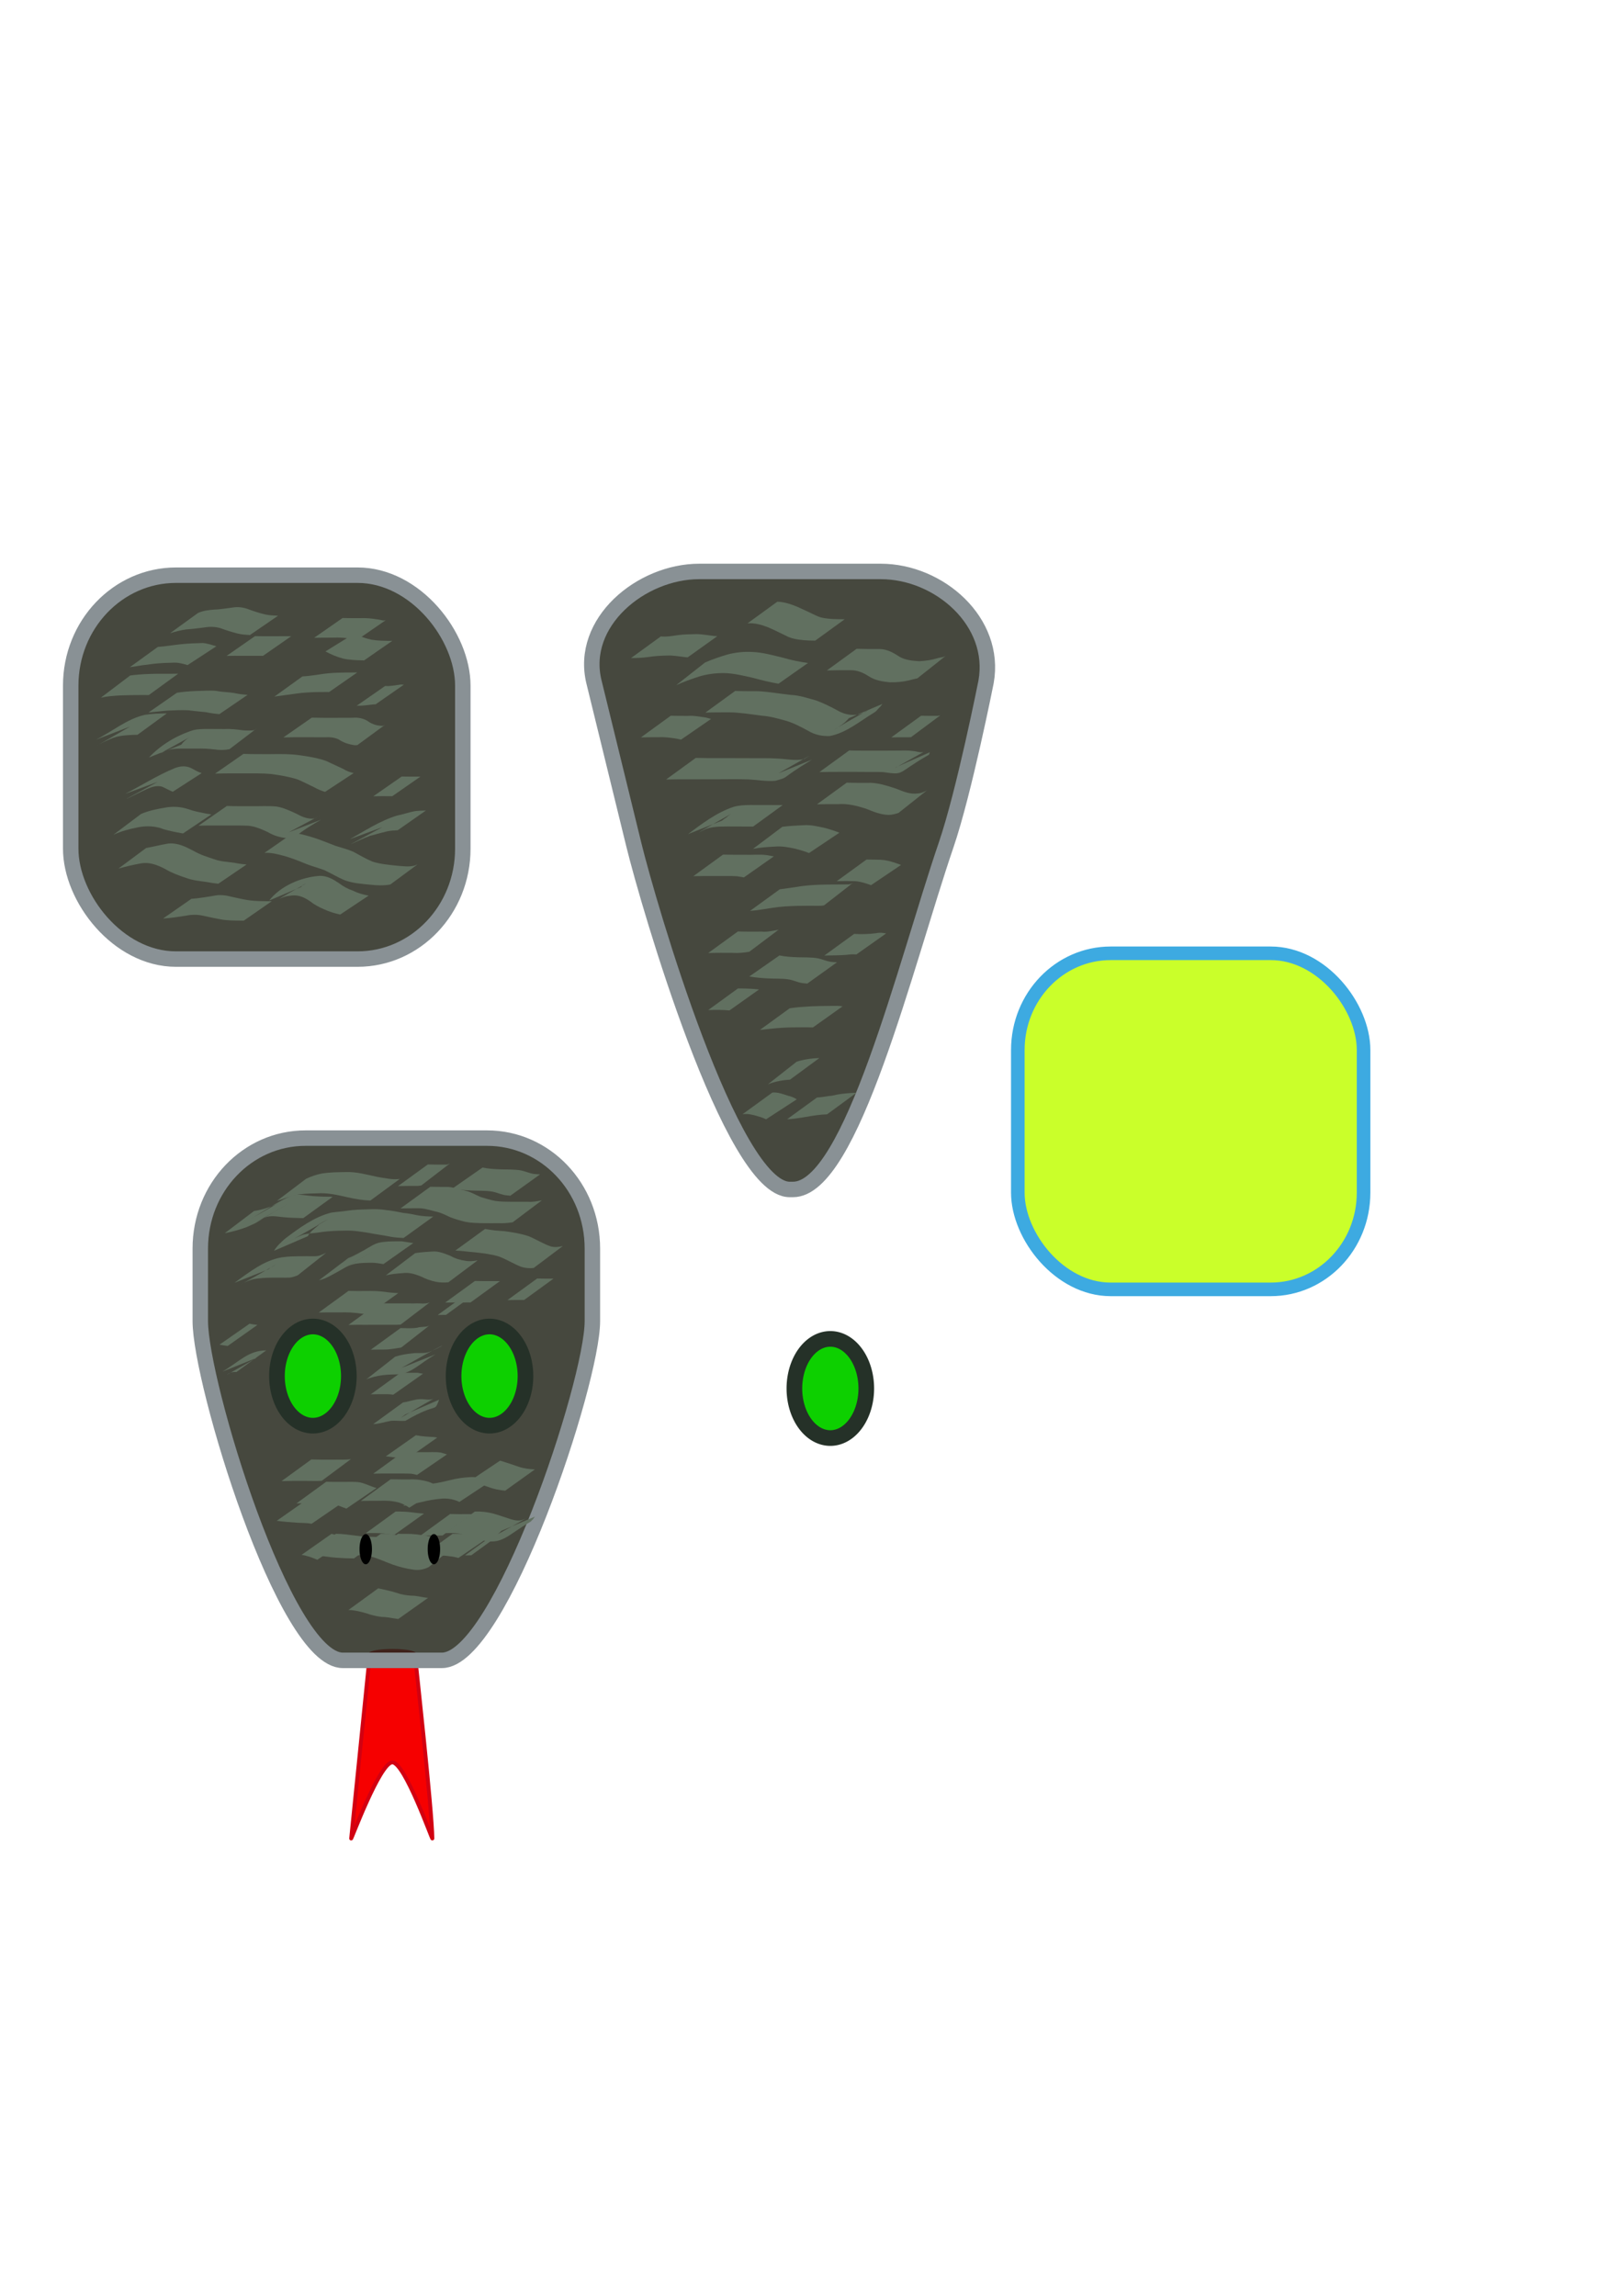 <?xml version="1.0" encoding="UTF-8" standalone="no"?>
<!-- Created with Inkscape (http://www.inkscape.org/) -->

<svg
   xmlns:dc="http://purl.org/dc/elements/1.1/"
   xmlns:cc="http://creativecommons.org/ns#"
   xmlns:rdf="http://www.w3.org/1999/02/22-rdf-syntax-ns#"
   xmlns:svg="http://www.w3.org/2000/svg"
   xmlns="http://www.w3.org/2000/svg"
   xmlns:sodipodi="http://sodipodi.sourceforge.net/DTD/sodipodi-0.dtd"
   xmlns:inkscape="http://www.inkscape.org/namespaces/inkscape"
   width="744.094"
   height="1052.362"
   id="svg3022"
   version="1.1"
   inkscape:version="0.48.3 r9882"
   sodipodi:docname="cobra.svg"
   inkscape:export-filename="/home/joilnen/joi_cobrinha/assets/cobra.png"
   inkscape:export-xdpi="51.080002"
   inkscape:export-ydpi="51.080002">
  <defs
     id="defs3024" />
  <sodipodi:namedview
     id="base"
     pagecolor="#ffffff"
     bordercolor="#666666"
     borderopacity="1.0"
     inkscape:pageopacity="0.0"
     inkscape:pageshadow="2"
     inkscape:zoom="0.88"
     inkscape:cx="159.7561"
     inkscape:cy="562.944"
     inkscape:document-units="px"
     inkscape:current-layer="layer1"
     showgrid="false"
     inkscape:window-width="1362"
     inkscape:window-height="749"
     inkscape:window-x="0"
     inkscape:window-y="15"
     inkscape:window-maximized="0" />
  <g
     inkscape:label="Layer 1"
     inkscape:groupmode="layer"
     id="layer1">
    <rect
       style="fill:#caff2a;fill-opacity:1;fill-rule:evenodd;stroke:#3daae1;stroke-width:6.226;stroke-linecap:butt;stroke-linejoin:round;stroke-miterlimit:4;stroke-opacity:1;stroke-dasharray:none"
       id="rect2985-3-7-2-0"
       width="158.512"
       height="154.046"
       x="466.642"
       y="436.98"
       rx="42.561"
       ry="44.326" />
    <path
       style="fill:#f60000;fill-opacity:1;fill-rule:evenodd;stroke:#d20011;stroke-width:1.775;stroke-linecap:butt;stroke-linejoin:round;stroke-miterlimit:4;stroke-opacity:1"
       d="m 179.878,756.734 c 5.743,0 10.366,0.816 10.366,1.829 0,0 7.979,72.457 7.979,84.159 0,1.013 -12.602,-34.873 -18.345,-34.873 -5.743,0 -18.978,35.881 -18.877,34.873 l 8.511,-84.159 c 0.102,-1.008 4.623,-1.829 10.366,-1.829 z"
       id="rect3850"
       inkscape:connector-curvature="0"
       sodipodi:nodetypes="sssssss" />
    <path
       style="fill:#26291d;fill-opacity:0.85;fill-rule:evenodd;stroke:#899195;stroke-width:7.086;stroke-linecap:butt;stroke-linejoin:round;stroke-miterlimit:4;stroke-opacity:1"
       d="m 140.092,521.694 83.23,0 c 26.74,0 48.268,22.583 48.268,50.635 l 0,33.238 c 0,28.052 -42.259,155.513 -69,155.513 l -45.425,0 c -26.74,0 -65.341,-127.461 -65.341,-155.513 l 0,-33.238 c 0,-28.052 21.528,-50.635 48.268,-50.635 z"
       id="rect2985-3-7-2-3"
       inkscape:connector-curvature="0"
       sodipodi:nodetypes="sssssssss" />
    <path
       sodipodi:type="arc"
       style="fill:#0dd000;fill-opacity:1;fill-rule:evenodd;stroke:#253128;stroke-width:7.175;stroke-linecap:butt;stroke-linejoin:round;stroke-miterlimit:4;stroke-opacity:1;stroke-dasharray:none"
       id="path3853"
       sodipodi:cx="228.97728"
       sodipodi:cy="635.31671"
       sodipodi:rx="16.477272"
       sodipodi:ry="22.727272"
       d="m 245.455,635.317 a 16.477,22.727 0 1 1 -32.955,0 16.477,22.727 0 1 1 32.955,0 z"
       transform="translate(-4.545,-4.545)" />
    <path
       sodipodi:type="arc"
       style="fill:#0dd000;fill-opacity:1;fill-rule:evenodd;stroke:#253128;stroke-width:7.175;stroke-linecap:butt;stroke-linejoin:round;stroke-miterlimit:4;stroke-opacity:1;stroke-dasharray:none"
       id="path3853-6"
       sodipodi:cx="228.97728"
       sodipodi:cy="635.31671"
       sodipodi:rx="16.477272"
       sodipodi:ry="22.727272"
       d="m 245.455,635.317 a 16.477,22.727 0 1 1 -32.955,0 16.477,22.727 0 1 1 32.955,0 z"
       transform="translate(-85.523,-4.545)" />
    <path
       style="fill:#617060;fill-opacity:1;fill-rule:evenodd;stroke:#637f6a;stroke-width:0;stroke-linecap:butt;stroke-linejoin:round;stroke-miterlimit:4;stroke-opacity:1;stroke-dasharray:none"
       id="path3875"
       d="m 125.616,573.339 c 1.343,-2.205 3.203,-3.9 5.12,-5.589 6.422,-4.839 13.244,-9.914 21.107,-11.898 2.474,-0.393 4.945,-0.474 7.416,-0.891 3.105,-0.455 6.243,-0.543 9.375,-0.624 2.827,-0.142 5.595,-0.138 8.381,0.347 2.661,0.229 5.244,0.794 7.861,1.293 2.382,0.197 4.683,0.727 7.024,1.175 2.224,0.393 4.484,0.461 6.737,0.507 0,0 -13.584,9.806 -13.584,9.806 l 0,0 c -2.311,-0.093 -4.625,-0.253 -6.892,-0.739 -2.324,-0.481 -4.664,-0.785 -7.001,-1.189 -2.592,-0.535 -5.198,-0.913 -7.826,-1.229 -2.693,-0.358 -5.408,-0.2 -8.118,-0.159 -3.117,0.11 -6.234,0.302 -9.312,0.835 -2.436,0.349 -4.936,0.35 -7.297,1.11 -5.368,2.022 -12.492,6.91 10.99,-6.715 2.934,-1.702 -6.356,3.278 -3.408,2.082 -1.805,1.598 -3.969,3.009 -5.079,5.201 0,0 -15.493,6.677 -15.493,6.677 z"
       inkscape:connector-curvature="0" />
    <path
       style="fill:#617060;fill-opacity:1;fill-rule:evenodd;stroke:#637f6a;stroke-width:0;stroke-linecap:butt;stroke-linejoin:round;stroke-miterlimit:4;stroke-opacity:1;stroke-dasharray:none"
       id="path3877"
       d="m 197.277,543.995 c 2.67,0.07 5.342,0.061 8.013,0.063 2.792,0.173 5.403,1.181 8.12,1.748 2.511,0.545 4.657,1.94 7,2.907 2.231,0.638 4.425,1.379 6.715,1.785 2.495,0.35 5.022,0.356 7.536,0.374 2.479,-0.005 4.959,-0.003 7.438,-10e-4 2.145,0.19 4.21,-0.291 6.309,-0.634 0,0 -13.379,10.044 -13.379,10.044 l 0,0 c -2.138,0.327 -4.273,0.513 -6.441,0.409 -2.489,0.011 -4.978,0.036 -7.467,-0.012 -2.587,-0.058 -5.196,-0.105 -7.742,-0.612 -2.338,-0.541 -4.654,-1.234 -6.896,-2.088 -2.223,-1.028 -4.389,-2.179 -6.823,-2.647 -2.588,-0.644 -5.143,-1.516 -7.846,-1.482 -2.728,0.002 -5.458,-0.005 -8.185,0.063 0,0 13.649,-9.916 13.649,-9.916 z"
       inkscape:connector-curvature="0" />
    <path
       style="fill:#617060;fill-opacity:1;fill-rule:evenodd;stroke:#637f6a;stroke-width:0;stroke-linecap:butt;stroke-linejoin:round;stroke-miterlimit:4;stroke-opacity:1;stroke-dasharray:none"
       id="path3879"
       d="m 222.398,563.323 c 2.939,0.602 5.934,0.859 8.924,1.034 3.765,0.529 7.476,1.082 11.084,2.316 3.471,1.429 6.597,3.48 10.161,4.68 1.889,0.49 3.634,0.253 5.481,-0.195 0,0 -13.374,10.064 -13.374,10.064 l 0,0 c -1.994,0.202 -3.941,0.071 -5.855,-0.594 -3.471,-1.343 -6.585,-3.378 -10.079,-4.668 -3.563,-1.093 -7.251,-1.484 -10.943,-1.915 -3.013,-0.229 -6.004,-0.69 -9.019,-0.826 0,0 13.62,-9.896 13.62,-9.896 z"
       inkscape:connector-curvature="0" />
    <path
       style="fill:#617060;fill-opacity:1;fill-rule:evenodd;stroke:#637f6a;stroke-width:0;stroke-linecap:butt;stroke-linejoin:round;stroke-miterlimit:4;stroke-opacity:1;stroke-dasharray:none"
       id="path3881"
       d="m 190.358,574.408 c 2.579,-0.388 5.177,-0.599 7.78,-0.731 2.964,-0.263 5.688,0.936 8.378,1.994 2.173,1.234 4.506,1.934 6.967,2.269 1.884,0.327 3.669,0.129 5.519,-0.226 0,0 -13.4,10.05 -13.4,10.05 l 0,0 c -1.952,0.227 -3.898,0.145 -5.834,-0.214 -2.497,-0.521 -4.83,-1.445 -7.115,-2.576 -2.575,-1.002 -5.168,-1.783 -7.97,-1.399 -2.608,0.176 -5.22,0.42 -7.771,1.014 0,0 13.447,-10.182 13.447,-10.182 z"
       inkscape:connector-curvature="0" />
    <path
       style="fill:#617060;fill-opacity:1;fill-rule:evenodd;stroke:#637f6a;stroke-width:0;stroke-linecap:butt;stroke-linejoin:round;stroke-miterlimit:4;stroke-opacity:1;stroke-dasharray:none"
       id="path3883"
       d="m 159.676,576.681 c 2.931,-1.089 5.553,-2.846 8.348,-4.235 -33.234,19.102 1.912,-1.15 2.882,-1.701 0.613,-0.348 1.869,-0.854 2.565,-1.043 0.828,-0.224 1.874,-0.34 2.72,-0.456 2.685,-0.295 5.39,-0.24 8.086,-0.236 1.73,0.26 3.453,0.56 5.187,0.793 0,0 -13.673,9.638 -13.673,9.638 l 0,0 c -1.665,-0.255 -3.328,-0.582 -5.017,-0.618 -2.642,0.01 -5.303,0.016 -7.913,0.481 -1.297,0.3 -2.478,0.659 -3.676,1.252 -0.414,0.205 -1.621,0.883 -1.222,0.651 7.915,-4.617 29.552,-17.032 -2.856,1.593 -2.872,1.522 -5.664,3.359 -8.879,4.063 0,0 13.447,-10.182 13.447,-10.182 z"
       inkscape:connector-curvature="0" />
    <path
       style="fill:#617060;fill-opacity:1;fill-rule:evenodd;stroke:#637f6a;stroke-width:0;stroke-linecap:butt;stroke-linejoin:round;stroke-miterlimit:4;stroke-opacity:1;stroke-dasharray:none"
       id="path3885"
       d="m 107.478,588.026 c 6.706,-4.803 13.559,-10.357 21.822,-11.697 3.096,-0.455 6.228,-0.465 9.35,-0.49 2.533,-0.136 5.116,0.261 7.617,-0.21 1.128,-0.41 2.217,-0.841 3.286,-1.384 0,0 -13.117,10.377 -13.117,10.377 l 0,0 c -1.174,0.43 -2.344,0.881 -3.602,0.998 -2.55,0.108 -5.104,-0.011 -7.656,0.029 -3.051,0.038 -6.123,0.111 -9.12,0.743 -5.947,1.643 -11.845,6.324 10.216,-6.64 0.702,-0.412 -1.183,0.526 -2.293,1.343 -0.29,0.213 -0.55,0.464 -0.825,0.696 0,0 -15.676,6.234 -15.676,6.234 z"
       inkscape:connector-curvature="0" />
    <path
       style="fill:#617060;fill-opacity:1;fill-rule:evenodd;stroke:#637f6a;stroke-width:0;stroke-linecap:butt;stroke-linejoin:round;stroke-miterlimit:4;stroke-opacity:1;stroke-dasharray:none"
       id="path3887"
       d="m 140.358,540.317 c 2.369,-1.117 4.813,-1.95 7.39,-2.438 3.584,-0.535 7.214,-0.581 10.83,-0.622 4.897,-0.188 9.632,1.204 14.376,2.201 3.384,0.534 6.896,1.41 10.333,0.948 0,0 -13.475,9.893 -13.475,9.893 l 0,0 c -3.494,-0.105 -6.96,-0.686 -10.363,-1.467 -4.691,-1.069 -9.4,-2.193 -14.256,-1.815 -3.574,0.083 -7.177,0.161 -10.681,0.944 -2.59,0.706 -5.012,1.847 -7.601,2.537 0,0 13.447,-10.182 13.447,-10.182 z"
       inkscape:connector-curvature="0" />
    <path
       style="fill:#617060;fill-opacity:1;fill-rule:evenodd;stroke:#637f6a;stroke-width:0;stroke-linecap:butt;stroke-linejoin:round;stroke-miterlimit:4;stroke-opacity:1;stroke-dasharray:none"
       id="path3889"
       d="m 116.494,555.09 c 3.321,-0.465 6.608,-1.537 9.687,-2.863 0.545,-0.29 2.169,-1.179 1.635,-0.87 -4.213,2.432 -8.443,4.834 -12.671,7.241 -0.477,0.271 0.941,-0.563 1.417,-0.836 2.382,-1.365 12.085,-7.852 18.018,-10.05 2.902,-0.345 5.887,0.304 8.801,0.56 3.047,0.245 6.105,0.297 9.161,0.318 0,0 -13.508,9.784 -13.508,9.784 l 0,0 c -3.068,-0.067 -6.137,-0.155 -9.194,-0.447 -2.773,-0.251 -5.734,-0.941 -8.392,0.169 -5.107,2.567 -12.217,6.938 10.623,-6.303 0.484,-0.28 -0.962,0.57 -1.447,0.849 -16.163,9.302 -10.24,6.586 -17.456,9.811 -3.294,1.202 -6.67,2.19 -10.123,2.817 0,0 13.447,-10.182 13.447,-10.182 z"
       inkscape:connector-curvature="0" />
    <path
       style="fill:#617060;fill-opacity:1;fill-rule:evenodd;stroke:#637f6a;stroke-width:0;stroke-linecap:butt;stroke-linejoin:round;stroke-miterlimit:4;stroke-opacity:1;stroke-dasharray:none"
       id="path3891"
       d="m 221.235,535.177 c 2.771,0.595 5.611,0.731 8.435,0.844 3.119,0.089 6.207,-0.056 9.285,0.499 1.926,0.415 3.682,1.249 5.645,1.568 0.999,0.139 2.007,0.178 3.013,0.222 0,0 -13.63,9.772 -13.63,9.772 l 0,0 c -1.061,-0.086 -2.124,-0.168 -3.167,-0.396 -1.88,-0.451 -3.64,-1.285 -5.564,-1.547 -3.001,-0.437 -6.041,-0.246 -9.063,-0.419 -2.946,-0.153 -5.887,-0.366 -8.793,-0.901 0,0 13.839,-9.643 13.839,-9.643 z"
       inkscape:connector-curvature="0" />
    <path
       style="fill:#617060;fill-opacity:1;fill-rule:evenodd;stroke:#637f6a;stroke-width:0;stroke-linecap:butt;stroke-linejoin:round;stroke-miterlimit:4;stroke-opacity:1;stroke-dasharray:none"
       id="path3893"
       d="m 196.14,533.768 c 2.956,0.079 5.913,0.083 8.87,0.076 0.445,-0.201 0.89,-0.402 1.335,-0.603 0,0 -13.203,10.156 -13.203,10.156 l 0,0 c -0.524,0.071 -1.048,0.141 -1.572,0.212 -3.026,-0.007 -6.053,-8.6e-4 -9.079,0.076 0,0 13.649,-9.916 13.649,-9.916 z"
       inkscape:connector-curvature="0" />
    <path
       style="fill:#617060;fill-opacity:1;fill-rule:evenodd;stroke:#637f6a;stroke-width:0;stroke-linecap:butt;stroke-linejoin:round;stroke-miterlimit:4;stroke-opacity:1;stroke-dasharray:none"
       id="path3895"
       d="m 246.262,586.051 c 2.494,0.07 4.99,0.064 7.486,0.063 0,0 -13.446,9.769 -13.446,9.769 l 0,0 c -2.553,-2e-4 -5.107,-0.005 -7.66,0.063 0,0 13.62,-9.896 13.62,-9.896 z"
       inkscape:connector-curvature="0" />
    <path
       style="fill:#617060;fill-opacity:1;fill-rule:evenodd;stroke:#637f6a;stroke-width:0;stroke-linecap:butt;stroke-linejoin:round;stroke-miterlimit:4;stroke-opacity:1;stroke-dasharray:none"
       id="path3897"
       d="m 149.549,679.222 c 2.569,0.076 5.139,0.054 7.709,0.049 2.584,0.027 5.168,-0.15 7.731,0.21 2.646,0.601 5.03,1.893 7.638,2.608 0,0 -13.824,9.429 -13.824,9.429 l 0,0 c -2.451,-0.825 -4.788,-2.046 -7.385,-2.367 -2.557,-0.106 -5.117,-0.03 -7.676,-0.061 -2.614,-0.006 -5.229,-0.026 -7.842,0.049 0,0 13.649,-9.916 13.649,-9.916 z"
       inkscape:connector-curvature="0" />
    <path
       style="fill:#617060;fill-opacity:1;fill-rule:evenodd;stroke:#637f6a;stroke-width:0;stroke-linecap:butt;stroke-linejoin:round;stroke-miterlimit:4;stroke-opacity:1;stroke-dasharray:none"
       id="path3899"
       d="m 198.312,680.09 c 2.734,-0.358 5.436,-0.984 8.117,-1.637 2.983,-0.762 6.026,-1.204 9.097,-1.361 2.771,-0.174 5.543,0.447 8.04,1.632 0.341,0.16 0.682,0.321 1.022,0.481 0,0 -13.976,9.252 -13.976,9.252 l 0,0 c -0.327,-0.15 -0.653,-0.301 -0.98,-0.451 -2.415,-0.92 -4.945,-1.304 -7.527,-1.013 -2.999,0.284 -5.968,0.77 -8.886,1.529 -2.778,0.621 -5.551,1.248 -8.353,1.749 0,0 13.447,-10.182 13.447,-10.182 z"
       inkscape:connector-curvature="0" />
    <path
       style="fill:#617060;fill-opacity:1;fill-rule:evenodd;stroke:#637f6a;stroke-width:0;stroke-linecap:butt;stroke-linejoin:round;stroke-miterlimit:4;stroke-opacity:1;stroke-dasharray:none"
       id="path3901"
       d="m 184.777,665.586 c 3.003,0.09 6.008,0.082 9.012,0.073 2.786,0.076 5.595,-0.243 8.356,0.181 1.877,0.552 0.948,0.277 2.788,0.824 0,0 -13.762,9.434 -13.762,9.434 l 0,0 c -1.756,-0.463 -0.877,-0.271 -2.634,-0.58 -2.729,-0.125 -5.463,-0.048 -8.194,-0.09 -3.072,-0.009 -6.144,-0.014 -9.215,0.073 0,0 13.649,-9.916 13.649,-9.916 z"
       inkscape:connector-curvature="0" />
    <path
       style="fill:#617060;fill-opacity:1;fill-rule:evenodd;stroke:#637f6a;stroke-width:0;stroke-linecap:butt;stroke-linejoin:round;stroke-miterlimit:4;stroke-opacity:1;stroke-dasharray:none"
       id="path3903"
       d="m 181.368,692.859 c 2.779,-0.034 5.51,0.094 8.262,0.471 1.583,0.226 3.175,0.357 4.768,0.483 0,0 -13.528,9.656 -13.528,9.656 l 0,0 c -1.614,-0.145 -3.225,-0.31 -4.833,-0.517 -2.766,-0.307 -5.539,-0.262 -8.318,-0.176 0,0 13.649,-9.916 13.649,-9.916 z"
       inkscape:connector-curvature="0" />
    <path
       style="fill:#617060;fill-opacity:1;fill-rule:evenodd;stroke:#637f6a;stroke-width:0;stroke-linecap:butt;stroke-linejoin:round;stroke-miterlimit:4;stroke-opacity:1;stroke-dasharray:none"
       id="path3905"
       d="m 212.049,703.086 c 2.629,-0.123 5.187,0.286 7.777,0.662 1.438,0.06 2.775,0.521 4.118,0.991 0,0 -13.772,9.391 -13.772,9.391 l 0,0 c -1.318,-0.346 -2.638,-0.627 -3.998,-0.76 -2.583,-0.372 -5.163,-0.545 -7.774,-0.368 0,0 13.649,-9.916 13.649,-9.916 z"
       inkscape:connector-curvature="0" />
    <path
       style="fill:#617060;fill-opacity:1;fill-rule:evenodd;stroke:#637f6a;stroke-width:0;stroke-linecap:butt;stroke-linejoin:round;stroke-miterlimit:4;stroke-opacity:1;stroke-dasharray:none"
       id="path3907"
       d="m 174.549,703.082 c 3.401,-0.103 6.63,0.2 9.87,1.254 3.242,0.987 6.271,2.547 9.506,3.54 2.887,1.076 5.905,1.643 8.961,1.931 2.529,0.35 4.597,-0.626 6.641,-1.98 0,0 -12.989,10.509 -12.989,10.509 l 0,0 c -2.327,1.143 -4.687,1.583 -7.279,1.126 -3.105,-0.446 -6.138,-1.208 -9.101,-2.243 -3.16,-1.121 -6.192,-2.595 -9.422,-3.528 -3.236,-0.839 -6.507,-0.908 -9.836,-0.694 0,0 13.649,-9.916 13.649,-9.916 z"
       inkscape:connector-curvature="0" />
    <path
       style="fill:#617060;fill-opacity:1;fill-rule:evenodd;stroke:#637f6a;stroke-width:0;stroke-linecap:butt;stroke-linejoin:round;stroke-miterlimit:4;stroke-opacity:1;stroke-dasharray:none"
       id="path3909"
       d="m 153.994,703.063 c 3.088,0.018 6.12,0.467 9.176,0.869 2.966,0.399 5.958,0.509 8.946,0.566 1.24,0.018 2.48,0.018 3.72,0.019 0,0 -13.546,9.83 -13.546,9.83 l 0,0 c -1.238,-0.014 -2.476,-0.028 -3.713,-0.073 -3.002,-0.121 -6.004,-0.313 -8.978,-0.753 -2.988,-0.403 -6.055,-0.834 -9.051,-0.276 0,0 13.447,-10.182 13.447,-10.182 z"
       inkscape:connector-curvature="0" />
    <path
       style="fill:#617060;fill-opacity:1;fill-rule:evenodd;stroke:#637f6a;stroke-width:0;stroke-linecap:butt;stroke-linejoin:round;stroke-miterlimit:4;stroke-opacity:1;stroke-dasharray:none"
       id="path3911"
       d="m 179.095,678.086 c 2.774,0.075 5.55,0.06 8.325,0.073 3.212,-0.202 6.316,0.244 9.377,1.174 1.803,0.721 3.524,1.589 5.039,2.808 0,0 -14.206,8.968 -14.206,8.968 l 0,0 c -1.419,-1.015 -2.963,-1.814 -4.633,-2.339 -2.952,-0.83 -5.967,-0.957 -9.024,-0.842 -2.842,0.013 -5.685,0 -8.527,0.073 0,0 13.649,-9.916 13.649,-9.916 z"
       inkscape:connector-curvature="0" />
    <path
       style="fill:#617060;fill-opacity:1;fill-rule:evenodd;stroke:#637f6a;stroke-width:0;stroke-linecap:butt;stroke-linejoin:round;stroke-miterlimit:4;stroke-opacity:1;stroke-dasharray:none"
       id="path3913"
       d="m 217.731,692.859 c 2.754,-0.075 5.441,0.187 8.112,0.861 2.826,0.748 5.563,1.801 8.359,2.661 1.785,0.551 3.54,0.853 5.368,0.307 0.453,-0.135 1.73,-0.753 1.321,-0.517 -4.35,2.51 -8.77,4.896 -13.155,7.345 1.552,-1.115 0.835,-0.504 2.157,-1.825 0,0 15.354,-6.503 15.354,-6.503 l 0,0 c -1.193,1.628 -0.541,0.857 -1.958,2.31 -10.444,5.922 -13.254,11.216 -22.865,8.264 -2.74,-0.884 -5.449,-1.894 -8.255,-2.546 -2.678,-0.481 -5.368,-0.603 -8.086,-0.44 0,0 13.649,-9.916 13.649,-9.916 z"
       inkscape:connector-curvature="0" />
    <path
       style="fill:#617060;fill-opacity:1;fill-rule:evenodd;stroke:#637f6a;stroke-width:0;stroke-linecap:butt;stroke-linejoin:round;stroke-miterlimit:4;stroke-opacity:1;stroke-dasharray:none"
       id="path3915"
       d="m 229.273,669.534 c 2.848,0.873 5.674,1.808 8.492,2.783 2.409,0.845 4.935,1.113 7.467,1.236 0,0 -13.615,9.746 -13.615,9.746 l 0,0 c -2.611,-0.241 -5.185,-0.71 -7.643,-1.658 -2.868,-1.027 -5.789,-1.855 -8.706,-2.724 0,0 14.005,-9.382 14.005,-9.382 z"
       inkscape:connector-curvature="0" />
    <path
       style="fill:#617060;fill-opacity:1;fill-rule:evenodd;stroke:#637f6a;stroke-width:0;stroke-linecap:butt;stroke-linejoin:round;stroke-miterlimit:4;stroke-opacity:1;stroke-dasharray:none"
       id="path3917"
       d="m 142.731,668.995 c 3.531,0.123 7.066,0.111 10.599,0.094 2.523,-0.102 5.071,0.17 7.566,-0.254 0,0 -13.416,9.963 -13.416,9.963 l 0,0 c -2.512,0.112 -5.026,0.013 -7.54,0.018 -3.619,-0.017 -7.24,-0.024 -10.858,0.094 0,0 13.649,-9.916 13.649,-9.916 z"
       inkscape:connector-curvature="0" />
    <path
       style="fill:#617060;fill-opacity:1;fill-rule:evenodd;stroke:#637f6a;stroke-width:0;stroke-linecap:butt;stroke-linejoin:round;stroke-miterlimit:4;stroke-opacity:1;stroke-dasharray:none"
       id="path3919"
       d="m 140.66,687.437 c 3.08,0.566 6.218,0.724 9.341,0.848 2.293,-0.013 4.473,-0.025 6.655,0.719 0,0 -13.791,9.464 -13.791,9.464 l 0,0 c -2.105,-0.427 -4.245,-0.33 -6.383,-0.465 -3.209,-0.199 -6.414,-0.471 -9.602,-0.898 0,0 13.78,-9.668 13.78,-9.668 z"
       inkscape:connector-curvature="0" />
    <path
       style="fill:#617060;fill-opacity:1;fill-rule:evenodd;stroke:#637f6a;stroke-width:0;stroke-linecap:butt;stroke-linejoin:round;stroke-miterlimit:4;stroke-opacity:1;stroke-dasharray:none"
       id="path3921"
       d="m 152.024,703.063 c 2.526,0.639 4.89,1.66 7.28,2.676 0,0 -13.842,9.228 -13.842,9.228 l 0,0 c -2.326,-0.995 -4.69,-1.904 -7.218,-2.236 0,0 13.78,-9.668 13.78,-9.668 z"
       inkscape:connector-curvature="0" />
    <path
       style="fill:#617060;fill-opacity:1;fill-rule:evenodd;stroke:#637f6a;stroke-width:0;stroke-linecap:butt;stroke-linejoin:round;stroke-miterlimit:4;stroke-opacity:1;stroke-dasharray:none"
       id="path3923"
       d="m 173.413,728.063 c 2.742,0.632 5.532,1.147 8.215,2.007 2.221,0.836 4.543,1.196 6.896,1.363 2.24,-0.06 4.383,0.578 6.589,0.878 0.383,0.039 0.766,0.078 1.149,0.118 0,0 -13.661,9.682 -13.661,9.682 l 0,0 c -0.393,-0.052 -0.786,-0.104 -1.179,-0.157 -2.177,-0.347 -4.337,-0.762 -6.55,-0.802 -2.402,-0.291 -4.739,-0.844 -7.015,-1.677 -2.634,-0.732 -5.35,-1.434 -8.093,-1.495 0,0 13.649,-9.916 13.649,-9.916 z"
       inkscape:connector-curvature="0" />
    <path
       style="fill:#617060;fill-opacity:1;fill-rule:evenodd;stroke:#637f6a;stroke-width:0;stroke-linecap:butt;stroke-linejoin:round;stroke-miterlimit:4;stroke-opacity:1;stroke-dasharray:none"
       id="path3925"
       d="m 207.504,703.064 c 2.569,0.076 5.139,0.054 7.709,0.049 1.883,0.01 0.937,0.007 2.835,0.008 0,0 -13.492,9.803 -13.492,9.803 l 0,0 c -1.907,0.001 -0.955,-10e-4 -2.858,0.008 -2.614,-0.006 -5.229,-0.026 -7.842,0.049 0,0 13.649,-9.916 13.649,-9.916 z"
       inkscape:connector-curvature="0" />
    <path
       style="fill:#617060;fill-opacity:1;fill-rule:evenodd;stroke:#637f6a;stroke-width:0;stroke-linecap:butt;stroke-linejoin:round;stroke-miterlimit:4;stroke-opacity:1;stroke-dasharray:none"
       id="path3927"
       d="m 182.504,703.063 c 2.753,0.118 5.51,-0.082 8.246,0.26 2.666,0.345 5.305,0.655 7.922,1.263 1.58,0.318 0.773,0.178 2.42,0.416 0,0 -13.672,9.606 -13.672,9.606 l 0,0 c -1.719,-0.3 -0.887,-0.135 -2.497,-0.487 -2.55,-0.545 -5.152,-0.789 -7.734,-1.13 -2.775,-0.147 -5.556,-0.057 -8.334,-0.012 0,0 13.649,-9.916 13.649,-9.916 z"
       inkscape:connector-curvature="0" />
    <path
       style="fill:#617060;fill-opacity:1;fill-rule:evenodd;stroke:#637f6a;stroke-width:0;stroke-linecap:butt;stroke-linejoin:round;stroke-miterlimit:4;stroke-opacity:1;stroke-dasharray:none"
       id="path3929"
       d="m 226.822,703.063 c 1.675,0.058 0.77,0.033 2.716,0.07 0,0 -13.457,9.777 -13.457,9.777 l 0,0 c -2.065,0.037 -1.096,0.012 -2.908,0.07 0,0 13.649,-9.916 13.649,-9.916 z"
       inkscape:connector-curvature="0" />
    <path
       style="fill:#617060;fill-opacity:1;fill-rule:evenodd;stroke:#637f6a;stroke-width:0;stroke-linecap:butt;stroke-linejoin:round;stroke-miterlimit:4;stroke-opacity:1;stroke-dasharray:none"
       id="path3931"
       d="m 206.368,693.995 c 2.875,0.101 5.752,0.067 8.628,0.057 0.455,-0.002 0.91,-0.004 1.366,-0.005 0,0 -13.507,9.814 -13.507,9.814 l 0,0 c -0.45,-0.002 -0.901,-0.004 -1.351,-0.005 -2.928,-0.011 -5.857,-0.042 -8.784,0.057 0,0 13.649,-9.916 13.649,-9.916 z"
       inkscape:connector-curvature="0" />
    <path
       style="fill:#617060;fill-opacity:1;fill-rule:evenodd;stroke:#637f6a;stroke-width:0;stroke-linecap:butt;stroke-linejoin:round;stroke-miterlimit:4;stroke-opacity:1;stroke-dasharray:none"
       id="path3933"
       d="m 190.66,657.891 c 2.814,0.532 5.678,0.715 8.535,0.841 0.422,0.082 0.845,0.164 1.267,0.246 0,0 -13.691,9.621 -13.691,9.621 l 0,0 c -0.377,-0.045 -0.753,-0.09 -1.13,-0.135 -2.931,-0.198 -5.851,-0.503 -8.761,-0.905 0,0 13.78,-9.668 13.78,-9.668 z"
       inkscape:connector-curvature="0" />
    <path
       style="fill:#617060;fill-opacity:1;fill-rule:evenodd;stroke:#637f6a;stroke-width:0;stroke-linecap:butt;stroke-linejoin:round;stroke-miterlimit:4;stroke-opacity:1;stroke-dasharray:none"
       id="path3935"
       d="m 183.64,629.222 c 2.569,0.076 5.139,0.054 7.709,0.049 1.759,0.27 0.891,0.13 2.602,0.421 0,0 -13.674,9.625 -13.674,9.625 l 0,0 c -1.624,-0.213 -0.809,-0.138 -2.443,-0.226 -2.614,-0.006 -5.229,-0.026 -7.842,0.049 0,0 13.649,-9.916 13.649,-9.916 z"
       inkscape:connector-curvature="0" />
    <path
       style="fill:#617060;fill-opacity:1;fill-rule:evenodd;stroke:#637f6a;stroke-width:0;stroke-linecap:butt;stroke-linejoin:round;stroke-miterlimit:4;stroke-opacity:1;stroke-dasharray:none"
       id="path3937"
       d="m 184.777,642.859 c 2.606,-0.33 5.024,-1.392 7.655,-1.501 2.229,-0.171 4.726,0.829 6.723,-0.412 -14.037,7.909 -18.107,10.921 -13.275,7.386 0,0 15.441,-6.719 15.441,-6.719 l 0,0 c -2.472,6.319 -0.073,0.74 -15.452,9.649 -2.278,0.241 -4.564,-0.213 -6.846,0.057 -2.634,0.472 -5.196,1.39 -7.895,1.457 0,0 13.649,-9.916 13.649,-9.916 z"
       inkscape:connector-curvature="0" />
    <path
       style="fill:#617060;fill-opacity:1;fill-rule:evenodd;stroke:#637f6a;stroke-width:0;stroke-linecap:butt;stroke-linejoin:round;stroke-miterlimit:4;stroke-opacity:1;stroke-dasharray:none"
       id="path3939"
       d="m 181.169,621.88 c 2.545,-0.841 5.19,-1.259 7.848,-1.523 2.357,-0.362 4.814,0.123 7.129,-0.444 4.995,-1.449 16.84,-9.301 -12.123,7.137 0,0 15.64,-6.234 15.64,-6.234 l 0,0 c -8.036,4.694 -10.234,8.221 -16.956,9.147 -2.363,0.101 -4.736,0.067 -7.087,0.37 -2.634,0.362 -5.255,0.891 -7.703,1.967 0,0 13.251,-10.42 13.251,-10.42 z"
       inkscape:connector-curvature="0" />
    <path
       style="fill:#617060;fill-opacity:1;fill-rule:evenodd;stroke:#637f6a;stroke-width:0;stroke-linecap:butt;stroke-linejoin:round;stroke-miterlimit:4;stroke-opacity:1;stroke-dasharray:none"
       id="path3941"
       d="m 183.64,608.768 c 2.551,-0.003 5.132,0.255 7.657,-0.156 1.549,-0.561 3.381,-0.22 4.927,-0.707 0.34,-0.107 0.615,-0.362 0.923,-0.543 0,0 -13.206,10.324 -13.206,10.324 l 0,0 c -2.004,0.377 -4.034,0.614 -6.056,0.883 -2.629,0.124 -5.263,0.018 -7.894,0.116 0,0 13.649,-9.916 13.649,-9.916 z"
       inkscape:connector-curvature="0" />
    <path
       style="fill:#617060;fill-opacity:1;fill-rule:evenodd;stroke:#637f6a;stroke-width:0;stroke-linecap:butt;stroke-linejoin:round;stroke-miterlimit:4;stroke-opacity:1;stroke-dasharray:none"
       id="path3943"
       d="m 173.413,597.404 c 2.569,0.076 5.139,0.054 7.709,0.049 2.99,0.021 5.979,0.009 8.969,0.019 2.295,-0.174 4.741,0.441 6.896,-0.456 0,0 -13.312,10.15 -13.312,10.15 l 0,0 c -2.344,0.195 -4.697,0.053 -7.048,0.088 -3.007,0.01 -6.014,-0.002 -9.02,0.019 -2.614,-0.006 -5.229,-0.026 -7.842,0.049 0,0 13.649,-9.916 13.649,-9.916 z"
       inkscape:connector-curvature="0" />
    <path
       style="fill:#617060;fill-opacity:1;fill-rule:evenodd;stroke:#637f6a;stroke-width:0;stroke-linecap:butt;stroke-linejoin:round;stroke-miterlimit:4;stroke-opacity:1;stroke-dasharray:none"
       id="path3945"
       d="m 214.322,592.859 c 1.215,0.047 2.43,0.046 3.646,0.052 0,0 -13.506,9.813 -13.506,9.813 l 0,0 c -1.263,0.006 -2.526,0.006 -3.788,0.052 0,0 13.649,-9.916 13.649,-9.916 z"
       inkscape:connector-curvature="0" />
    <path
       style="fill:#617060;fill-opacity:1;fill-rule:evenodd;stroke:#637f6a;stroke-width:0;stroke-linecap:butt;stroke-linejoin:round;stroke-miterlimit:4;stroke-opacity:1;stroke-dasharray:none"
       id="path3947"
       d="m 159.777,591.722 c 2.569,0.076 5.139,0.054 7.709,0.049 3.055,-0.061 6.074,-0.009 9.1,0.421 1.984,0.304 3.984,0.452 5.985,0.573 0,0 -13.536,9.692 -13.536,9.692 l 0,0 c -2.027,-0.159 -4.051,-0.349 -6.064,-0.641 -2.992,-0.356 -5.992,-0.233 -9,-0.226 -2.614,-0.006 -5.229,-0.026 -7.842,0.049 0,0 13.649,-9.916 13.649,-9.916 z"
       inkscape:connector-curvature="0" />
    <path
       style="fill:#617060;fill-opacity:1;fill-rule:evenodd;stroke:#637f6a;stroke-width:0;stroke-linecap:butt;stroke-linejoin:round;stroke-miterlimit:4;stroke-opacity:1;stroke-dasharray:none"
       id="path3949"
       d="m 217.731,587.177 c 2.791,0.081 5.584,0.07 8.376,0.061 2.061,0.006 1.032,0.005 3.088,0.004 0,0 -13.47,9.787 -13.47,9.787 l 0,0 c -2.056,-0.002 -1.024,-0.003 -3.097,0.004 -2.848,-0.008 -5.697,-0.018 -8.544,0.061 0,0 13.649,-9.916 13.649,-9.916 z"
       inkscape:connector-curvature="0" />
    <path
       style="fill:#617060;fill-opacity:1;fill-rule:evenodd;stroke:#637f6a;stroke-width:0;stroke-linecap:butt;stroke-linejoin:round;stroke-miterlimit:4;stroke-opacity:1;stroke-dasharray:none"
       id="path3951"
       d="m 114.417,606.768 c 1.189,0.272 2.401,0.405 3.61,0.548 0,0 -13.625,9.643 -13.625,9.643 l 0,0 c -1.277,-0.166 -2.553,-0.338 -3.824,-0.549 0,0 13.839,-9.643 13.839,-9.643 z"
       inkscape:connector-curvature="0" />
    <path
       style="fill:#617060;fill-opacity:1;fill-rule:evenodd;stroke:#637f6a;stroke-width:0;stroke-linecap:butt;stroke-linejoin:round;stroke-miterlimit:4;stroke-opacity:1;stroke-dasharray:none"
       id="path3953"
       d="m 108.405,628.911 c -1.163,-0.097 -2.337,0.052 -3.391,0.587 -0.346,0.176 -1.303,0.841 -0.965,0.651 4.508,-2.527 8.985,-5.111 13.477,-7.666 0,0 -15.555,6.255 -15.555,6.255 l 0,0 c 7.912,-4.714 11.969,-9.699 20.082,-9.744 0,0 -13.649,9.916 -13.649,9.916 z"
       inkscape:connector-curvature="0" />
    <path
       sodipodi:type="arc"
       style="fill:#000000;fill-opacity:1;fill-rule:evenodd;stroke:#637f6a;stroke-width:0;stroke-linecap:butt;stroke-linejoin:round;stroke-miterlimit:4;stroke-opacity:1;stroke-dasharray:none"
       id="path3957"
       sodipodi:cx="205.11363"
       sodipodi:cy="719.40765"
       sodipodi:rx="5.1136365"
       sodipodi:ry="10.227273"
       d="m 210.227,719.408 a 5.114,10.227 0 1 1 -10.227,0 5.114,10.227 0 1 1 10.227,0 z"
       transform="matrix(0.556,0,0,0.667,84.889,230.277)" />
    <path
       sodipodi:type="arc"
       style="fill:#000000;fill-opacity:1;fill-rule:evenodd;stroke:#637f6a;stroke-width:0;stroke-linecap:butt;stroke-linejoin:round;stroke-miterlimit:4;stroke-opacity:1;stroke-dasharray:none"
       id="path3957-0"
       sodipodi:cx="205.11363"
       sodipodi:cy="719.40765"
       sodipodi:rx="5.1136365"
       sodipodi:ry="10.227273"
       d="m 210.227,719.408 a 5.114,10.227 0 1 1 -10.227,0 5.114,10.227 0 1 1 10.227,0 z"
       transform="matrix(0.556,0,0,0.667,53.639,230.277)" />
    <g
       id="g4224">
      <rect
         ry="50.635"
         rx="48.268"
         y="263.658"
         x="32.417"
         height="175.971"
         width="179.766"
         id="rect2985-3-7-2"
         style="fill:#26291d;fill-opacity:0.85;fill-rule:evenodd;stroke:#899195;stroke-width:7.086;stroke-linecap:butt;stroke-linejoin:round;stroke-miterlimit:4;stroke-opacity:1;stroke-dasharray:none" />
      <path
         inkscape:connector-curvature="0"
         d="m 66.974,388.725 c 3.423,-0.623 6.772,-1.508 10.211,-2.059 4.302,-0.388 7.942,1.45 11.577,3.385 2.991,1.756 6.327,2.753 9.607,3.862 3.02,1.121 6.289,1.095 9.429,1.646 1.733,0.36 3.49,0.56 5.254,0.715 0,0 -12.982,8.826 -12.982,8.826 l 0,0 c -1.773,-0.203 -3.535,-0.46 -5.285,-0.803 -3.213,-0.454 -6.486,-0.748 -9.538,-1.891 -3.342,-1.106 -6.626,-2.32 -9.636,-4.135 -3.492,-1.764 -7.016,-3.216 -11.054,-2.496 -3.457,0.624 -6.897,1.412 -10.265,2.379 0,0 12.682,-9.427 12.682,-9.427 z"
         id="path4090"
         style="fill:#617060;fill-opacity:1;fill-rule:evenodd;stroke:#637f6a;stroke-width:0;stroke-linecap:butt;stroke-linejoin:round;stroke-miterlimit:4;stroke-opacity:1;stroke-dasharray:none" />
      <path
         inkscape:connector-curvature="0"
         d="m 134.27,381.894 c 2.943,0.045 5.74,1.005 8.537,1.772 3.785,1.122 7.395,2.702 11.081,4.083 2.742,0.845 5.517,1.561 8.146,2.703 2.91,1.559 5.681,3.253 8.764,4.509 3.724,1.195 7.697,1.47 11.579,1.903 2.418,0.176 4.979,0.543 7.384,-0.009 0.592,-0.136 1.131,-0.433 1.696,-0.65 0,0 -12.511,9.232 -12.511,9.232 l 0,0 c -3.088,0.577 -6.185,0.454 -9.306,0.082 -4.057,-0.389 -8.204,-0.672 -12.013,-2.182 -3.038,-1.336 -5.836,-3.037 -8.826,-4.445 -2.648,-1.008 -5.407,-1.715 -8.052,-2.731 -3.603,-1.448 -7.197,-2.963 -10.976,-3.948 -2.785,-0.737 -5.611,-1.461 -8.532,-1.263 0,0 13.028,-9.057 13.028,-9.057 z"
         id="path4092"
         style="fill:#617060;fill-opacity:1;fill-rule:evenodd;stroke:#637f6a;stroke-width:0;stroke-linecap:butt;stroke-linejoin:round;stroke-miterlimit:4;stroke-opacity:1;stroke-dasharray:none" />
      <path
         inkscape:connector-curvature="0"
         d="m 104.014,369.448 c 3.789,0.14 7.581,0.094 11.372,0.088 3.767,0.072 7.549,-0.189 11.303,0.155 3.341,0.516 6.35,2.014 9.372,3.381 2.418,1.389 5.392,2.574 8.24,2.091 5.212,-2.877 1.257,-0.688 -11.978,6.375 0,0 14.812,-5.777 14.812,-5.777 l 0,0 c -14.857,8.455 -8.936,7.562 -15.688,8.41 -3.062,-0.249 -6.016,-1.167 -8.63,-2.73 -2.853,-1.328 -5.784,-2.636 -8.98,-2.948 -3.73,-0.168 -7.466,-0.05 -11.199,-0.093 -3.875,-0.007 -7.752,-0.049 -11.625,0.088 0,0 13.001,-9.038 13.001,-9.038 z"
         id="path4094"
         style="fill:#617060;fill-opacity:1;fill-rule:evenodd;stroke:#637f6a;stroke-width:0;stroke-linecap:butt;stroke-linejoin:round;stroke-miterlimit:4;stroke-opacity:1;stroke-dasharray:none" />
      <path
         inkscape:connector-curvature="0"
         d="m 111.607,345.577 c 4.043,0.133 8.09,0.113 12.134,0.114 4.591,-0.065 9.151,-0.133 13.701,0.504 4.086,0.574 8.174,1.235 12.059,2.603 2.64,1.247 5.282,2.473 7.93,3.7 1.445,0.952 3.024,1.483 4.71,1.875 0,0 -13.111,8.606 -13.111,8.606 l 0,0 c -1.729,-0.511 -3.353,-1.174 -4.906,-2.073 -2.593,-1.178 -5.072,-2.569 -7.719,-3.637 -3.803,-1.221 -7.77,-1.866 -11.73,-2.432 -4.524,-0.463 -9.063,-0.307 -13.607,-0.336 -4.154,9.1e-4 -8.31,-0.015 -12.463,0.114 0,0 13.001,-9.038 13.001,-9.038 z"
         id="path4096"
         style="fill:#617060;fill-opacity:1;fill-rule:evenodd;stroke:#637f6a;stroke-width:0;stroke-linecap:butt;stroke-linejoin:round;stroke-miterlimit:4;stroke-opacity:1;stroke-dasharray:none" />
      <path
         inkscape:connector-curvature="0"
         d="m 142.948,328.961 c 3.152,0.098 6.307,0.08 9.461,0.086 3.092,-0.015 6.184,-0.026 9.276,-0.03 2.526,-0.219 4.769,0.23 6.913,1.51 2.022,1.52 4.434,2.207 6.983,2.205 0.314,-0.161 0.628,-0.322 0.941,-0.484 0,0 -12.69,9.299 -12.69,9.299 l 0,0 c -0.405,0.016 -0.81,0.033 -1.216,0.049 -2.696,-0.395 -5.204,-1.177 -7.446,-2.706 -2.027,-0.948 -4.12,-1.038 -6.354,-0.928 -3.063,-0.005 -6.126,-0.015 -9.189,-0.03 -3.236,0.006 -6.473,-0.01 -9.708,0.086 0,0 13.028,-9.057 13.028,-9.057 z"
         id="path4098"
         style="fill:#617060;fill-opacity:1;fill-rule:evenodd;stroke:#637f6a;stroke-width:0;stroke-linecap:butt;stroke-linejoin:round;stroke-miterlimit:4;stroke-opacity:1;stroke-dasharray:none" />
      <path
         inkscape:connector-curvature="0"
         d="m 138.646,310.063 c 3.258,-0.149 6.45,-0.755 9.673,-1.183 3.205,-0.452 6.444,-0.535 9.677,-0.598 1.929,-0.041 3.859,-0.033 5.789,-0.034 0,0 -12.865,8.945 -12.865,8.945 l 0,0 c -1.913,0.002 -3.827,0.013 -5.74,0.043 -3.184,0.083 -6.367,0.254 -9.519,0.717 -3.282,0.487 -6.575,0.869 -9.856,1.351 0,0 12.842,-9.241 12.842,-9.241 z"
         id="path4100"
         style="fill:#617060;fill-opacity:1;fill-rule:evenodd;stroke:#637f6a;stroke-width:0;stroke-linecap:butt;stroke-linejoin:round;stroke-miterlimit:4;stroke-opacity:1;stroke-dasharray:none" />
      <path
         inkscape:connector-curvature="0"
         d="m 162.708,290.244 c 2.374,1.508 4.935,2.427 7.703,3.003 2.831,0.46 5.709,0.488 8.572,0.509 0.303,-0.012 0.607,-0.024 0.91,-0.036 0,0 -12.995,9.016 -12.995,9.016 l 0,0 c -0.266,-0.017 -0.532,-0.034 -0.797,-0.051 -2.938,-0.06 -5.89,-0.169 -8.767,-0.801 -2.867,-0.755 -5.534,-1.885 -8.124,-3.283 0,0 13.497,-8.356 13.497,-8.356 z"
         id="path4102"
         style="fill:#617060;fill-opacity:1;fill-rule:evenodd;stroke:#637f6a;stroke-width:0;stroke-linecap:butt;stroke-linejoin:round;stroke-miterlimit:4;stroke-opacity:1;stroke-dasharray:none" />
      <path
         inkscape:connector-curvature="0"
         d="m 72.345,296.541 c 3.643,-0.257 7.233,-0.902 10.866,-1.263 3.255,-0.323 6.524,-0.466 9.795,-0.526 2.158,0.169 4.146,0.92 6.205,1.478 0,0 -13.223,8.642 -13.223,8.642 l 0,0 c -1.909,-0.573 -3.838,-1.125 -5.861,-1.132 -3.184,0.056 -6.368,0.181 -9.535,0.519 -3.706,0.431 -7.41,0.947 -11.083,1.581 0,0 12.836,-9.299 12.836,-9.299 z"
         id="path4104"
         style="fill:#617060;fill-opacity:1;fill-rule:evenodd;stroke:#637f6a;stroke-width:0;stroke-linecap:butt;stroke-linejoin:round;stroke-miterlimit:4;stroke-opacity:1;stroke-dasharray:none" />
      <path
         inkscape:connector-curvature="0"
         d="m 81.118,317.544 c 2.91,-0.455 5.853,-0.673 8.796,-0.813 3.163,0.008 6.358,-0.398 9.503,9.2e-4 2.662,0.548 5.409,0.48 8.074,0.961 1.98,0.471 4.002,0.669 6.031,0.805 0,0 -12.953,8.855 -12.953,8.855 l 0,0 c -2.061,-0.175 -4.099,-0.467 -6.121,-0.894 -2.663,-0.334 -5.351,-0.473 -8.005,-0.883 -3.092,-0.15 -6.196,2e-4 -9.286,0.138 -3.034,0.21 -6.044,0.589 -9.067,0.887 0,0 13.028,-9.057 13.028,-9.057 z"
         id="path4106"
         style="fill:#617060;fill-opacity:1;fill-rule:evenodd;stroke:#637f6a;stroke-width:0;stroke-linecap:butt;stroke-linejoin:round;stroke-miterlimit:4;stroke-opacity:1;stroke-dasharray:none" />
      <path
         inkscape:connector-curvature="0"
         d="m 68.282,347.221 c 5.431,-5.733 12.436,-10.009 20.206,-12.492 2.348,-0.61 4.789,-0.576 7.2,-0.582 2.456,0.008 4.911,0.011 7.367,0.036 2.834,-0.172 5.607,0.245 8.407,0.574 1.208,0.097 4.214,0.259 5.325,-0.165 0.36,-0.137 0.604,-0.464 0.906,-0.696 0,0 -12.495,9.512 -12.495,9.512 l 0,0 c -2.207,0.466 -4.461,0.472 -6.697,0.132 -2.778,-0.322 -5.55,-0.49 -8.351,-0.394 -2.449,0.002 -4.897,-0.045 -7.346,-0.012 -2.321,0.064 -4.676,0.161 -6.845,1.039 -5.34,2.527 -2.133,1.04 11.338,-6.448 0.407,-0.226 -0.813,0.456 -1.195,0.719 -0.78,0.537 -1.548,1.21 -2.184,1.898 -0.295,0.319 -0.548,0.672 -0.822,1.008 0,0 -14.814,5.871 -14.814,5.871 z"
         id="path4108"
         style="fill:#617060;fill-opacity:1;fill-rule:evenodd;stroke:#637f6a;stroke-width:0;stroke-linecap:butt;stroke-linejoin:round;stroke-miterlimit:4;stroke-opacity:1;stroke-dasharray:none" />
      <path
         inkscape:connector-curvature="0"
         d="m 57.342,363.909 c 7.5,-3.804 14.707,-8.484 22.563,-11.714 2.607,-1.061 5.214,-1.329 7.771,-0.09 1.567,0.863 3.067,1.735 4.794,2.279 0,0 -13.269,8.545 -13.269,8.545 l 0,0 c -1.671,-0.669 -3.191,-1.585 -4.831,-2.314 -2.379,-0.675 -4.671,0.034 -6.868,0.995 -6.062,2.74 -20.343,10.349 4.839,-3.237 0,0 -14.999,5.537 -14.999,5.537 z"
         id="path4110"
         style="fill:#617060;fill-opacity:1;fill-rule:evenodd;stroke:#637f6a;stroke-width:0;stroke-linecap:butt;stroke-linejoin:round;stroke-miterlimit:4;stroke-opacity:1;stroke-dasharray:none" />
      <path
         inkscape:connector-curvature="0"
         d="m 64.658,373.112 c 3.39,-1.468 7.021,-2.234 10.668,-2.838 3.743,-0.77 7.382,-0.543 10.984,0.627 2.524,0.948 5.191,1.421 7.832,1.961 1.874,0.32 0.945,0.178 2.789,0.428 0,0 -13.02,8.754 -13.02,8.754 l 0,0 c -1.863,-0.313 -0.923,-0.144 -2.818,-0.51 -2.678,-0.558 -5.359,-1.074 -7.909,-2.071 -3.453,-0.91 -6.878,-0.891 -10.384,-0.134 -3.719,0.733 -7.349,1.736 -10.791,3.3 0,0 12.649,-9.517 12.649,-9.517 z"
         id="path4112"
         style="fill:#617060;fill-opacity:1;fill-rule:evenodd;stroke:#637f6a;stroke-width:0;stroke-linecap:butt;stroke-linejoin:round;stroke-miterlimit:4;stroke-opacity:1;stroke-dasharray:none" />
      <path
         inkscape:connector-curvature="0"
         d="m 160.392,384.666 c 7.146,-3.944 13.905,-8.519 21.795,-10.861 2.641,-0.473 5.129,-1.446 7.764,-1.934 1.753,-0.273 3.532,-0.305 5.304,-0.334 0,0 -12.915,9.036 -12.915,9.036 l 0,0 c -1.718,0.073 -3.441,0.173 -5.119,0.564 -2.524,0.617 -5.03,1.312 -7.54,1.977 -6.189,2.2 -19.015,9.294 5.709,-3.984 0,0 -14.999,5.537 -14.999,5.537 z"
         id="path4114"
         style="fill:#617060;fill-opacity:1;fill-rule:evenodd;stroke:#637f6a;stroke-width:0;stroke-linecap:butt;stroke-linejoin:round;stroke-miterlimit:4;stroke-opacity:1;stroke-dasharray:none" />
      <path
         inkscape:connector-curvature="0"
         d="m 123.402,412.789 c 5.273,-6.704 14.457,-10.661 23.111,-11.312 3.545,-0.081 6.279,1.611 9.048,3.467 1.871,1.433 3.99,2.572 6.25,3.332 2.261,1.131 4.695,1.819 7.194,2.263 0,0 -13.042,8.683 -13.042,8.683 l 0,0 c -2.56,-0.557 -5.057,-1.325 -7.422,-2.43 -2.296,-0.953 -4.459,-2.159 -6.407,-3.671 -2.524,-1.721 -5.083,-2.963 -8.302,-2.632 -1.525,0.196 -2.153,0.215 -3.649,0.666 -0.653,0.197 -2.497,1.056 -1.919,0.704 3.854,-2.35 7.868,-4.451 11.778,-6.714 0.414,-0.239 -0.9,0.362 -1.285,0.642 -0.276,0.2 -0.438,0.513 -0.657,0.769 0,0 -14.697,6.233 -14.697,6.233 z"
         id="path4116"
         style="fill:#617060;fill-opacity:1;fill-rule:evenodd;stroke:#637f6a;stroke-width:0;stroke-linecap:butt;stroke-linejoin:round;stroke-miterlimit:4;stroke-opacity:1;stroke-dasharray:none" />
      <path
         inkscape:connector-curvature="0"
         d="m 87.743,412.002 c 3.39,-0.214 6.711,-0.827 10.059,-1.346 2.874,-0.684 5.54,-0.315 8.331,0.407 2.701,0.581 5.385,1.22 8.125,1.624 2.903,0.374 5.838,0.4 8.762,0.422 0.522,2.3e-4 1.044,4.6e-4 1.566,6.9e-4 0,0 -12.845,8.917 -12.845,8.917 l 0,0 c -0.518,-0.007 -1.036,-0.014 -1.554,-0.02 -2.992,-0.052 -6.004,-0.044 -8.956,-0.581 -2.758,-0.495 -5.5,-1.083 -8.232,-1.695 -2.624,-0.58 -5.198,-0.518 -7.84,0.018 -3.457,0.54 -6.917,1.081 -10.417,1.294 0,0 13.001,-9.038 13.001,-9.038 z"
         id="path4118"
         style="fill:#617060;fill-opacity:1;fill-rule:evenodd;stroke:#637f6a;stroke-width:0;stroke-linecap:butt;stroke-linejoin:round;stroke-miterlimit:4;stroke-opacity:1;stroke-dasharray:none" />
      <path
         inkscape:connector-curvature="0"
         d="m 116.915,291.597 c 2.452,0.069 4.906,0.049 7.358,0.044 2.31,-0.007 4.621,-0.01 6.931,-0.011 1.497,-8.1e-4 0.73,-0.004 2.301,0.008 0,0 -12.91,8.975 -12.91,8.975 l 0,0 c -1.596,0.012 -0.821,0.01 -2.325,0.008 -2.299,-0.002 -4.599,-0.006 -6.898,-0.011 -2.495,-0.006 -4.991,-0.024 -7.486,0.044 0,0 13.028,-9.057 13.028,-9.057 z"
         id="path4120"
         style="fill:#617060;fill-opacity:1;fill-rule:evenodd;stroke:#637f6a;stroke-width:0;stroke-linecap:butt;stroke-linejoin:round;stroke-miterlimit:4;stroke-opacity:1;stroke-dasharray:none" />
      <path
         inkscape:connector-curvature="0"
         d="m 90.785,280.973 c 2.254,-1.043 4.806,-1.321 7.272,-1.541 2.903,-0.065 5.749,-0.615 8.625,-0.951 2.657,-0.443 5.163,-0.042 7.623,0.944 2.439,0.882 4.918,1.7 7.46,2.265 1.872,0.385 3.788,0.471 5.694,0.562 0,0 -12.896,8.85 -12.896,8.85 l 0,0 c -1.983,-0.136 -3.977,-0.266 -5.905,-0.764 -2.563,-0.663 -5.084,-1.472 -7.56,-2.389 -2.367,-0.694 -4.731,-0.771 -7.176,-0.36 -2.865,0.359 -5.724,0.749 -8.609,0.931 -2.524,0.364 -4.944,0.992 -7.363,1.753 0,0 12.836,-9.299 12.836,-9.299 z"
         id="path4122"
         style="fill:#617060;fill-opacity:1;fill-rule:evenodd;stroke:#637f6a;stroke-width:0;stroke-linecap:butt;stroke-linejoin:round;stroke-miterlimit:4;stroke-opacity:1;stroke-dasharray:none" />
      <path
         inkscape:connector-curvature="0"
         d="m 157.05,283.294 c 2.648,0.068 5.298,0.055 7.947,0.067 3.629,-0.17 7.188,0.327 10.722,1.055 0.358,-0.028 0.716,-0.056 1.073,-0.085 0,0 -12.985,8.93 -12.985,8.93 l 0,0 c -0.367,-0.064 -0.735,-0.127 -1.102,-0.191 -3.478,-0.695 -6.99,-0.948 -10.544,-0.786 -2.713,0.012 -5.427,1e-5 -8.139,0.067 0,0 13.028,-9.057 13.028,-9.057 z"
         id="path4124"
         style="fill:#617060;fill-opacity:1;fill-rule:evenodd;stroke:#637f6a;stroke-width:0;stroke-linecap:butt;stroke-linejoin:round;stroke-miterlimit:4;stroke-opacity:1;stroke-dasharray:none" />
      <path
         inkscape:connector-curvature="0"
         d="m 176.575,314.431 c 2.457,0.188 4.869,-0.371 7.297,-0.659 0.429,0.024 0.858,0.047 1.287,0.071 0,0 -12.907,8.977 -12.907,8.977 l 0,0 c -0.386,0.025 -0.772,0.051 -1.158,0.076 -2.508,0.32 -5.009,0.663 -7.547,0.592 0,0 13.028,-9.057 13.028,-9.057 z"
         id="path4126"
         style="fill:#617060;fill-opacity:1;fill-rule:evenodd;stroke:#637f6a;stroke-width:0;stroke-linecap:butt;stroke-linejoin:round;stroke-miterlimit:4;stroke-opacity:1;stroke-dasharray:none" />
      <path
         inkscape:connector-curvature="0"
         d="m 43.96,339.076 c 7.25,-3.605 14.206,-9.535 22.387,-11.395 3.349,-0.535 6.751,-0.645 10.137,-0.682 0,0 -13.437,9.802 -13.437,9.802 l 0,0 c -3.318,0.092 -6.671,0.171 -9.904,1.004 -6.489,1.965 -19.073,10.144 6.529,-4.791 0,0 -15.713,6.062 -15.713,6.062 z"
         id="path4128"
         style="fill:#617060;fill-opacity:1;fill-rule:evenodd;stroke:#637f6a;stroke-width:0;stroke-linecap:butt;stroke-linejoin:round;stroke-miterlimit:4;stroke-opacity:1;stroke-dasharray:none" />
      <path
         inkscape:connector-curvature="0"
         d="m 59.676,309.635 c 2.89,-0.384 5.803,-0.596 8.716,-0.703 3.316,-0.13 6.635,-0.084 9.953,-0.089 2.253,-0.008 1.145,-0.004 3.325,-0.013 0,0 -13.458,9.777 -13.458,9.777 l 0,0 c -2.149,-0.012 -1.056,-0.007 -3.281,-0.014 -3.316,0.005 -6.634,0.042 -9.947,0.182 -2.933,0.179 -5.883,0.371 -8.754,1.042 0,0 13.447,-10.182 13.447,-10.182 z"
         id="path4130"
         style="fill:#617060;fill-opacity:1;fill-rule:evenodd;stroke:#637f6a;stroke-width:0;stroke-linecap:butt;stroke-linejoin:round;stroke-miterlimit:4;stroke-opacity:1;stroke-dasharray:none" />
      <path
         inkscape:connector-curvature="0"
         d="m 184.168,355.946 c 2.452,0.069 4.906,0.049 7.358,0.044 0.409,-9.1e-4 0.817,-0.002 1.226,-0.003 0,0 -12.909,8.974 -12.909,8.974 l 0,0 c -0.406,-9.2e-4 -0.812,-0.002 -1.218,-0.003 -2.495,-0.006 -4.991,-0.024 -7.486,0.044 0,0 13.028,-9.057 13.028,-9.057 z"
         id="path4132"
         style="fill:#617060;fill-opacity:1;fill-rule:evenodd;stroke:#637f6a;stroke-width:0;stroke-linecap:butt;stroke-linejoin:round;stroke-miterlimit:4;stroke-opacity:1;stroke-dasharray:none" />
    </g>
    <g
       id="g4150">
      <path
         sodipodi:nodetypes="sssasssss"
         inkscape:connector-curvature="0"
         id="rect2985-3-7-2-9"
         d="m 320.58,261.938 83.23,0 c 26.74,0 53.226,23.025 48.268,50.635 0,0 -10.004,50.442 -18.293,74.701 -18.629,54.524 -43.479,157.952 -70.219,157.952 l -1.522,0 c -26.74,0 -64.767,-130.705 -71.439,-157.952 l -18.293,-74.701 c -6.672,-27.247 21.528,-50.635 48.268,-50.635 z"
         style="fill:#26291d;fill-opacity:0.85;fill-rule:evenodd;stroke:#899195;stroke-width:7.086;stroke-linecap:butt;stroke-linejoin:round;stroke-miterlimit:4;stroke-opacity:1" />
      <path
         style="fill:#617060;fill-opacity:1;fill-rule:evenodd;stroke:#637f6a;stroke-width:0;stroke-linecap:butt;stroke-linejoin:round;stroke-miterlimit:4;stroke-opacity:1;stroke-dasharray:none"
         id="path3891-6"
         d="m 357.367,437.955 c 2.771,0.595 5.611,0.731 8.435,0.844 3.119,0.089 6.207,-0.056 9.285,0.499 1.926,0.415 3.682,1.249 5.645,1.568 0.999,0.139 2.007,0.178 3.013,0.222 0,0 -13.63,9.772 -13.63,9.772 l 0,0 c -1.061,-0.086 -2.124,-0.168 -3.167,-0.396 -1.88,-0.451 -3.64,-1.285 -5.564,-1.547 -3.001,-0.437 -6.041,-0.246 -9.063,-0.419 -2.946,-0.153 -5.887,-0.366 -8.793,-0.901 0,0 13.839,-9.643 13.839,-9.643 z"
         inkscape:connector-curvature="0" />
      <path
         inkscape:connector-curvature="0"
         d="m 358.678,378.986 c 3.241,-0.396 6.501,-0.589 9.762,-0.723 3.47,-0.259 6.831,0.656 10.19,1.364 2.112,0.603 4.171,1.261 6.205,2.082 0,0 -13.936,9.326 -13.936,9.326 l 0,0 c -1.931,-0.789 -3.929,-1.383 -5.946,-1.912 -3.257,-0.733 -6.539,-1.366 -9.899,-1.041 -3.29,0.163 -6.59,0.387 -9.828,1.022 0,0 13.453,-10.118 13.453,-10.118 z"
         id="path4058"
         style="fill:#617060;fill-opacity:1;fill-rule:evenodd;stroke:#637f6a;stroke-width:0;stroke-linecap:butt;stroke-linejoin:round;stroke-miterlimit:4;stroke-opacity:1;stroke-dasharray:none" />
      <path
         inkscape:connector-curvature="0"
         d="m 357.504,407.631 c 3.354,-0.388 6.677,-0.951 10.018,-1.445 3.816,-0.488 7.663,-0.661 11.506,-0.723 3.33,-0.04 6.66,-0.047 9.989,-0.059 1.49,-0.288 0.822,-0.031 2.026,-0.708 0,0 -13.252,10.307 -13.252,10.307 l 0,0 c -1.442,0.224 -0.686,0.149 -2.27,0.203 -3.293,-0.021 -6.585,-0.044 -9.878,0.028 -3.794,0.115 -7.594,0.282 -11.35,0.867 -3.471,0.534 -6.934,1.182 -10.439,1.445 0,0 13.649,-9.916 13.649,-9.916 z"
         id="path4060"
         style="fill:#617060;fill-opacity:1;fill-rule:evenodd;stroke:#637f6a;stroke-width:0;stroke-linecap:butt;stroke-linejoin:round;stroke-miterlimit:4;stroke-opacity:1;stroke-dasharray:none" />
      <path
         inkscape:connector-curvature="0"
         d="m 388.186,358.768 c 3.137,0.11 6.278,0.073 9.417,0.08 4.535,-0.231 8.807,1.249 13.061,2.594 3.524,1.373 6.364,2.759 10.208,2.252 1.553,-0.116 2.851,-0.694 4.169,-1.459 0,0 -13.071,10.375 -13.071,10.375 l 0,0 c -1.463,0.497 -2.926,0.903 -4.489,0.927 -3.72,-0.056 -7.009,-1.461 -10.425,-2.833 -4.193,-1.339 -8.431,-2.43 -12.881,-2.098 -3.212,0.006 -6.425,-0.028 -9.636,0.08 0,0 13.649,-9.916 13.649,-9.916 z"
         id="path4062"
         style="fill:#617060;fill-opacity:1;fill-rule:evenodd;stroke:#637f6a;stroke-width:0;stroke-linecap:butt;stroke-linejoin:round;stroke-miterlimit:4;stroke-opacity:1;stroke-dasharray:none" />
      <path
         inkscape:connector-curvature="0"
         d="m 397.277,393.995 c 2.772,0.09 5.536,-0.052 8.293,0.271 2.583,0.434 5.077,1.288 7.519,2.214 0,0 -13.738,9.263 -13.738,9.263 l 0,0 c -2.361,-0.831 -4.757,-1.654 -7.273,-1.831 -2.815,-0.099 -5.633,-0.063 -8.449,-0.001 0,0 13.649,-9.916 13.649,-9.916 z"
         id="path4064"
         style="fill:#617060;fill-opacity:1;fill-rule:evenodd;stroke:#637f6a;stroke-width:0;stroke-linecap:butt;stroke-linejoin:round;stroke-miterlimit:4;stroke-opacity:1;stroke-dasharray:none" />
      <path
         inkscape:connector-curvature="0"
         d="m 331.489,391.732 c 3.397,0.09 6.797,0.089 10.195,0.083 3.265,0.139 6.579,-0.303 9.821,0.16 1.092,0.215 2.187,0.403 3.287,0.57 0,0 -13.728,9.639 -13.728,9.639 l 0,0 c -1.061,-0.185 -2.119,-0.392 -3.189,-0.527 -3.187,-0.216 -6.39,-0.036 -9.582,-0.112 -3.475,-0.006 -6.951,-0.005 -10.424,0.083 0,0 13.62,-9.896 13.62,-9.896 z"
         id="path4066"
         style="fill:#617060;fill-opacity:1;fill-rule:evenodd;stroke:#637f6a;stroke-width:0;stroke-linecap:butt;stroke-linejoin:round;stroke-miterlimit:4;stroke-opacity:1;stroke-dasharray:none" />
      <path
         inkscape:connector-curvature="0"
         d="m 338.308,426.96 c 3.659,0.13 7.322,0.098 10.982,0.075 2.618,0.273 5.099,-0.457 7.652,-0.853 0,0 -13.41,10.082 -13.41,10.082 l 0,0 c -2.54,0.444 -5.068,0.698 -7.654,0.516 -3.73,-0.024 -7.462,-0.051 -11.19,0.075 0,0 13.62,-9.896 13.62,-9.896 z"
         id="path4068"
         style="fill:#617060;fill-opacity:1;fill-rule:evenodd;stroke:#637f6a;stroke-width:0;stroke-linecap:butt;stroke-linejoin:round;stroke-miterlimit:4;stroke-opacity:1;stroke-dasharray:none" />
      <path
         inkscape:connector-curvature="0"
         d="m 362.049,462.177 c 3.216,-0.477 6.466,-0.706 9.711,-0.89 3.167,-0.13 6.337,-0.181 9.506,-0.205 1.696,-0.038 3.359,-0.065 5.033,0.207 0,0 -13.621,9.679 -13.621,9.679 l 0,0 c -1.639,-0.074 -3.278,-0.069 -4.919,-0.062 -3.122,0.007 -6.247,0.024 -9.364,0.216 -3.344,0.219 -6.665,0.624 -9.995,0.971 0,0 13.649,-9.916 13.649,-9.916 z"
         id="path4070"
         style="fill:#617060;fill-opacity:1;fill-rule:evenodd;stroke:#637f6a;stroke-width:0;stroke-linecap:butt;stroke-linejoin:round;stroke-miterlimit:4;stroke-opacity:1;stroke-dasharray:none" />
      <path
         inkscape:connector-curvature="0"
         d="m 365.26,486.653 c 2.545,-0.841 5.19,-1.259 7.848,-1.523 1.721,-0.119 0.867,-0.07 2.561,-0.147 0,0 -13.474,9.909 -13.474,9.909 l 0,0 c -1.646,0.117 -0.818,0.046 -2.484,0.214 -2.634,0.362 -5.255,0.891 -7.703,1.967 0,0 13.251,-10.42 13.251,-10.42 z"
         id="path4072"
         style="fill:#617060;fill-opacity:1;fill-rule:evenodd;stroke:#637f6a;stroke-width:0;stroke-linecap:butt;stroke-linejoin:round;stroke-miterlimit:4;stroke-opacity:1;stroke-dasharray:none" />
      <path
         inkscape:connector-curvature="0"
         d="m 318.989,347.414 c 3.559,0.106 7.12,0.089 10.68,0.092 3.898,-0.026 7.795,-0.009 11.693,0.009 5.087,0.109 10.179,-0.126 15.258,0.203 4.048,0.164 8.156,1.178 12.15,0.19 5.457,-3.456 1.634,-1.003 -11.936,6.577 0,0 15.438,-6.284 15.438,-6.284 l 0,0 c -15.785,9.554 -9.604,7.632 -16.816,9.713 -4.055,0.345 -8.096,-0.432 -12.143,-0.636 -5.095,-0.208 -10.197,-0.07 -15.295,-0.069 -3.906,0.017 -7.811,0.035 -11.717,0.009 -3.645,0.003 -7.29,-0.012 -10.933,0.092 0,0 13.62,-9.896 13.62,-9.896 z"
         id="path4074"
         style="fill:#617060;fill-opacity:1;fill-rule:evenodd;stroke:#637f6a;stroke-width:0;stroke-linecap:butt;stroke-linejoin:round;stroke-miterlimit:4;stroke-opacity:1;stroke-dasharray:none" />
      <path
         inkscape:connector-curvature="0"
         d="m 337.049,316.722 c 3.549,0.126 7.101,0.09 10.651,0.115 4.974,0.285 9.878,1.171 14.826,1.706 4.034,0.145 7.848,1.514 11.706,2.553 3.558,1.304 6.925,3.028 10.246,4.839 2.884,1.598 6.017,2.124 9.242,1.545 0.238,-0.085 2.684,-0.948 2.929,-1.074 0.458,-0.235 1.734,-1.105 1.285,-0.854 -22.299,12.459 -15.162,9.372 -10.566,5.546 1.276,-1.274 0.669,-0.639 1.825,-1.9 0,0 15.384,-6.531 15.384,-6.531 l 0,0 c -1.105,1.434 -0.504,0.741 -1.81,2.072 -0.989,1.124 -0.979,1.287 -2.275,2.066 -6.25,3.759 -12.603,9.206 -20.112,10.583 -3.469,0.134 -6.81,-0.561 -9.815,-2.367 -3.216,-1.742 -6.449,-3.481 -9.96,-4.567 -3.782,-1.036 -7.555,-2.154 -11.493,-2.405 -4.902,-0.63 -9.793,-1.468 -14.747,-1.524 -3.656,0.025 -7.313,-0.008 -10.967,0.115 0,0 13.649,-9.916 13.649,-9.916 z"
         id="path4076"
         style="fill:#617060;fill-opacity:1;fill-rule:evenodd;stroke:#637f6a;stroke-width:0;stroke-linecap:butt;stroke-linejoin:round;stroke-miterlimit:4;stroke-opacity:1;stroke-dasharray:none" />
      <path
         inkscape:connector-curvature="0"
         d="m 392.731,297.404 c 3.468,0.12 6.939,0.104 10.408,0.094 3.614,0.007 6.504,1.763 9.429,3.636 2.739,1.517 5.878,1.763 8.94,1.958 2.835,-0.169 5.606,-0.529 8.31,-1.378 1.511,-0.514 2.603,-0.242 3.917,-1.2 0,0 -13.157,10.431 -13.157,10.431 l 0,0 c -1.352,0.313 -2.715,0.582 -4.046,0.981 -2.782,0.667 -5.683,0.867 -8.537,0.824 -3.292,-0.305 -6.597,-0.811 -9.451,-2.606 -2.707,-1.762 -5.469,-3.032 -8.794,-2.917 -3.556,-0.01 -7.113,-0.022 -10.667,0.094 0,0 13.649,-9.916 13.649,-9.916 z"
         id="path4078"
         style="fill:#617060;fill-opacity:1;fill-rule:evenodd;stroke:#637f6a;stroke-width:0;stroke-linecap:butt;stroke-linejoin:round;stroke-miterlimit:4;stroke-opacity:1;stroke-dasharray:none" />
      <path
         inkscape:connector-curvature="0"
         d="m 323.214,303.699 c 3.324,-1.473 6.784,-2.632 10.264,-3.676 3.812,-1.006 7.717,-1.394 11.645,-1.166 4.741,0.214 9.3,1.561 13.889,2.634 3.746,1.103 7.561,1.892 11.428,2.405 0,0 -13.515,9.511 -13.515,9.511 l 0,0 c -3.837,-0.655 -7.61,-1.573 -11.364,-2.604 -4.555,-1.038 -9.12,-2.202 -13.821,-2.28 -3.84,0.02 -7.664,0.476 -11.343,1.625 -3.539,1.169 -7.061,2.376 -10.436,3.97 0,0 13.251,-10.42 13.251,-10.42 z"
         id="path4080"
         style="fill:#617060;fill-opacity:1;fill-rule:evenodd;stroke:#637f6a;stroke-width:0;stroke-linecap:butt;stroke-linejoin:round;stroke-miterlimit:4;stroke-opacity:1;stroke-dasharray:none" />
      <path
         inkscape:connector-curvature="0"
         d="m 302.959,291.722 c 2.585,0.276 5.094,-0.18 7.636,-0.562 2.856,-0.402 5.747,-0.432 8.626,-0.493 2.786,0.002 5.535,0.603 8.312,0.856 0.443,0.03 0.886,0.061 1.329,0.091 0,0 -13.591,9.707 -13.591,9.707 l 0,0 c -0.446,-0.042 -0.893,-0.084 -1.339,-0.125 -2.715,-0.304 -5.425,-0.837 -8.168,-0.702 -2.856,0.078 -5.713,0.219 -8.538,0.676 -2.631,0.367 -5.257,0.495 -7.915,0.468 0,0 13.649,-9.916 13.649,-9.916 z"
         id="path4082"
         style="fill:#617060;fill-opacity:1;fill-rule:evenodd;stroke:#637f6a;stroke-width:0;stroke-linecap:butt;stroke-linejoin:round;stroke-miterlimit:4;stroke-opacity:1;stroke-dasharray:none" />
      <path
         inkscape:connector-curvature="0"
         d="m 389.322,343.995 c 3.286,0.116 6.575,0.08 9.863,0.091 3.722,0.029 7.444,4e-4 11.166,-0.025 2.721,0.045 5.46,-0.204 8.159,0.189 1.576,0.064 3.295,0.908 4.877,0.464 0.274,-0.077 1.003,-0.538 0.755,-0.399 -4.619,2.587 -9.246,5.161 -13.869,7.742 0.208,-0.146 0.415,-0.291 0.623,-0.437 0,0 15.379,-6.798 15.379,-6.798 l 0,0 c -0.106,0.365 -0.211,0.73 -0.317,1.095 -15.305,8.69 -10.74,9.447 -21.054,8.011 -2.67,-0.141 -5.346,-0.021 -8.019,-0.083 -3.699,-0.026 -7.397,-0.054 -11.096,-0.025 -3.372,0.012 -6.745,-0.022 -10.115,0.091 0,0 13.649,-9.916 13.649,-9.916 z"
         id="path4084"
         style="fill:#617060;fill-opacity:1;fill-rule:evenodd;stroke:#637f6a;stroke-width:0;stroke-linecap:butt;stroke-linejoin:round;stroke-miterlimit:4;stroke-opacity:1;stroke-dasharray:none" />
      <path
         inkscape:connector-curvature="0"
         d="m 315.433,382.344 c 6.503,-4.856 13.167,-9.937 20.94,-12.513 2.475,-0.701 5.053,-0.785 7.608,-0.832 2.306,-0.017 4.612,0.006 6.919,0.017 2.271,0.01 4.541,0.012 6.812,0.013 0.379,1.3e-4 0.757,2.5e-4 1.136,3.7e-4 0,0 -13.554,9.847 -13.554,9.847 l 0,0 c -0.379,-2.6e-4 -0.757,-5.2e-4 -1.136,-7.8e-4 -2.272,-0.002 -4.544,-0.007 -6.816,-0.019 -2.291,-0.012 -4.582,-0.039 -6.873,0.026 -2.452,0.112 -4.924,0.313 -7.214,1.275 -5.608,2.729 -3.123,1.558 11.869,-7.081 0.377,-0.217 -0.725,0.483 -1.069,0.75 -0.359,0.278 -0.692,0.587 -1.038,0.881 -0.361,0.236 -0.735,0.452 -1.082,0.707 -0.29,0.213 -0.55,0.464 -0.825,0.696 0,0 -15.676,6.234 -15.676,6.234 z"
         id="path4086"
         style="fill:#617060;fill-opacity:1;fill-rule:evenodd;stroke:#637f6a;stroke-width:0;stroke-linecap:butt;stroke-linejoin:round;stroke-miterlimit:4;stroke-opacity:1;stroke-dasharray:none" />
      <path
         inkscape:connector-curvature="0"
         d="m 391.595,428.086 c 3.37,0.209 6.706,0.109 10.05,-0.315 1.576,-0.379 3.062,-0.206 4.62,0.095 0,0 -13.63,9.628 -13.63,9.628 l 0,0 c -1.448,-0.096 -2.873,-0.066 -4.311,0.176 -3.454,0.309 -6.914,0.225 -10.378,0.332 0,0 13.649,-9.916 13.649,-9.916 z"
         id="path4088"
         style="fill:#617060;fill-opacity:1;fill-rule:evenodd;stroke:#637f6a;stroke-width:0;stroke-linecap:butt;stroke-linejoin:round;stroke-miterlimit:4;stroke-opacity:1;stroke-dasharray:none" />
      <path
         inkscape:connector-curvature="0"
         d="m 374.549,503.086 c 2.332,-0.077 4.626,-0.66 6.969,-0.845 2.78,-0.727 5.665,-1.003 8.524,-1.223 1.777,-0.099 0.898,-0.058 2.638,-0.123 0,0 -13.48,9.886 -13.48,9.886 l 0,0 c -1.699,0.088 -0.841,0.035 -2.573,0.161 -2.865,0.274 -5.689,0.761 -8.52,1.26 -2.397,0.317 -4.777,0.837 -7.207,0.802 0,0 13.649,-9.916 13.649,-9.916 z"
         id="path4134"
         style="fill:#617060;fill-opacity:1;fill-rule:evenodd;stroke:#637f6a;stroke-width:0;stroke-linecap:butt;stroke-linejoin:round;stroke-miterlimit:4;stroke-opacity:1;stroke-dasharray:none" />
      <path
         inkscape:connector-curvature="0"
         d="m 354.095,500.813 c 2.553,-0.261 4.806,0.717 7.182,1.447 1.43,0.302 2.789,0.879 4.021,1.653 0,0 -14.091,9.161 -14.091,9.161 l 0,0 c -1.201,-0.602 -2.459,-1.061 -3.762,-1.393 -2.309,-0.739 -4.546,-1.26 -6.999,-0.951 0,0 13.649,-9.916 13.649,-9.916 z"
         id="path4140"
         style="fill:#617060;fill-opacity:1;fill-rule:evenodd;stroke:#637f6a;stroke-width:0;stroke-linecap:butt;stroke-linejoin:round;stroke-miterlimit:4;stroke-opacity:1;stroke-dasharray:none" />
      <path
         inkscape:connector-curvature="0"
         d="m 338.308,453.096 c 3.251,0.014 6.457,0.052 9.682,0.464 0,0 -13.556,9.616 -13.556,9.616 l 0,0 c -3.241,-0.327 -6.493,-0.302 -9.746,-0.183 0,0 13.62,-9.896 13.62,-9.896 z"
         id="path4142"
         style="fill:#617060;fill-opacity:1;fill-rule:evenodd;stroke:#637f6a;stroke-width:0;stroke-linecap:butt;stroke-linejoin:round;stroke-miterlimit:4;stroke-opacity:1;stroke-dasharray:none" />
      <path
         inkscape:connector-curvature="0"
         d="m 307.504,328.086 c 2.67,0.07 5.342,0.061 8.013,0.063 2.732,-0.216 5.391,0.405 8.081,0.758 1.616,0.442 0.816,0.228 2.4,0.642 0,0 -13.78,9.499 -13.78,9.499 l 0,0 c -1.528,-0.374 -0.764,-0.209 -2.292,-0.497 -2.618,-0.392 -5.226,-0.778 -7.885,-0.611 -2.728,0.002 -5.458,-0.005 -8.185,0.063 0,0 13.649,-9.916 13.649,-9.916 z"
         id="path4144"
         style="fill:#617060;fill-opacity:1;fill-rule:evenodd;stroke:#637f6a;stroke-width:0;stroke-linecap:butt;stroke-linejoin:round;stroke-miterlimit:4;stroke-opacity:1;stroke-dasharray:none" />
      <path
         inkscape:connector-curvature="0"
         d="m 422.277,328.086 c 2.569,0.076 5.139,0.054 7.709,0.049 0.368,-0.076 0.735,-0.152 1.103,-0.228 0,0 -13.433,10.004 -13.433,10.004 l 0,0 c -0.395,0.015 -0.79,0.029 -1.185,0.043 -2.614,-0.006 -5.229,-0.026 -7.842,0.049 0,0 13.649,-9.916 13.649,-9.916 z"
         id="path4146"
         style="fill:#617060;fill-opacity:1;fill-rule:evenodd;stroke:#637f6a;stroke-width:0;stroke-linecap:butt;stroke-linejoin:round;stroke-miterlimit:4;stroke-opacity:1;stroke-dasharray:none" />
      <path
         inkscape:connector-curvature="0"
         d="m 356.368,275.813 c 3.147,0.083 6.214,1.098 9.097,2.301 2.892,1.317 5.784,2.642 8.642,4.033 2.464,1.254 5.245,1.446 7.957,1.612 1.736,0.082 3.474,0.076 5.211,0.088 0,0 -13.516,9.806 -13.516,9.806 l 0,0 c -1.759,-0.011 -3.519,-0.042 -5.273,-0.198 -2.863,-0.291 -5.748,-0.696 -8.303,-2.118 -2.825,-1.348 -5.607,-2.786 -8.503,-3.974 -2.878,-1.049 -5.865,-1.892 -8.962,-1.634 0,0 13.649,-9.916 13.649,-9.916 z"
         id="path4148"
         style="fill:#617060;fill-opacity:1;fill-rule:evenodd;stroke:#637f6a;stroke-width:0;stroke-linecap:butt;stroke-linejoin:round;stroke-miterlimit:4;stroke-opacity:1;stroke-dasharray:none" />
    </g>
    <path
       sodipodi:type="arc"
       style="fill:#0dd000;fill-opacity:1;fill-rule:evenodd;stroke:#253128;stroke-width:7.175;stroke-linecap:butt;stroke-linejoin:round;stroke-miterlimit:4;stroke-opacity:1;stroke-dasharray:none"
       id="path3853-2"
       sodipodi:cx="228.97728"
       sodipodi:cy="635.31671"
       sodipodi:rx="16.477272"
       sodipodi:ry="22.727272"
       d="m 245.455,635.317 a 16.477,22.727 0 1 1 -32.955,0 16.477,22.727 0 1 1 32.955,0 z"
       transform="translate(151.705,1.136)" />
  </g>
</svg>
